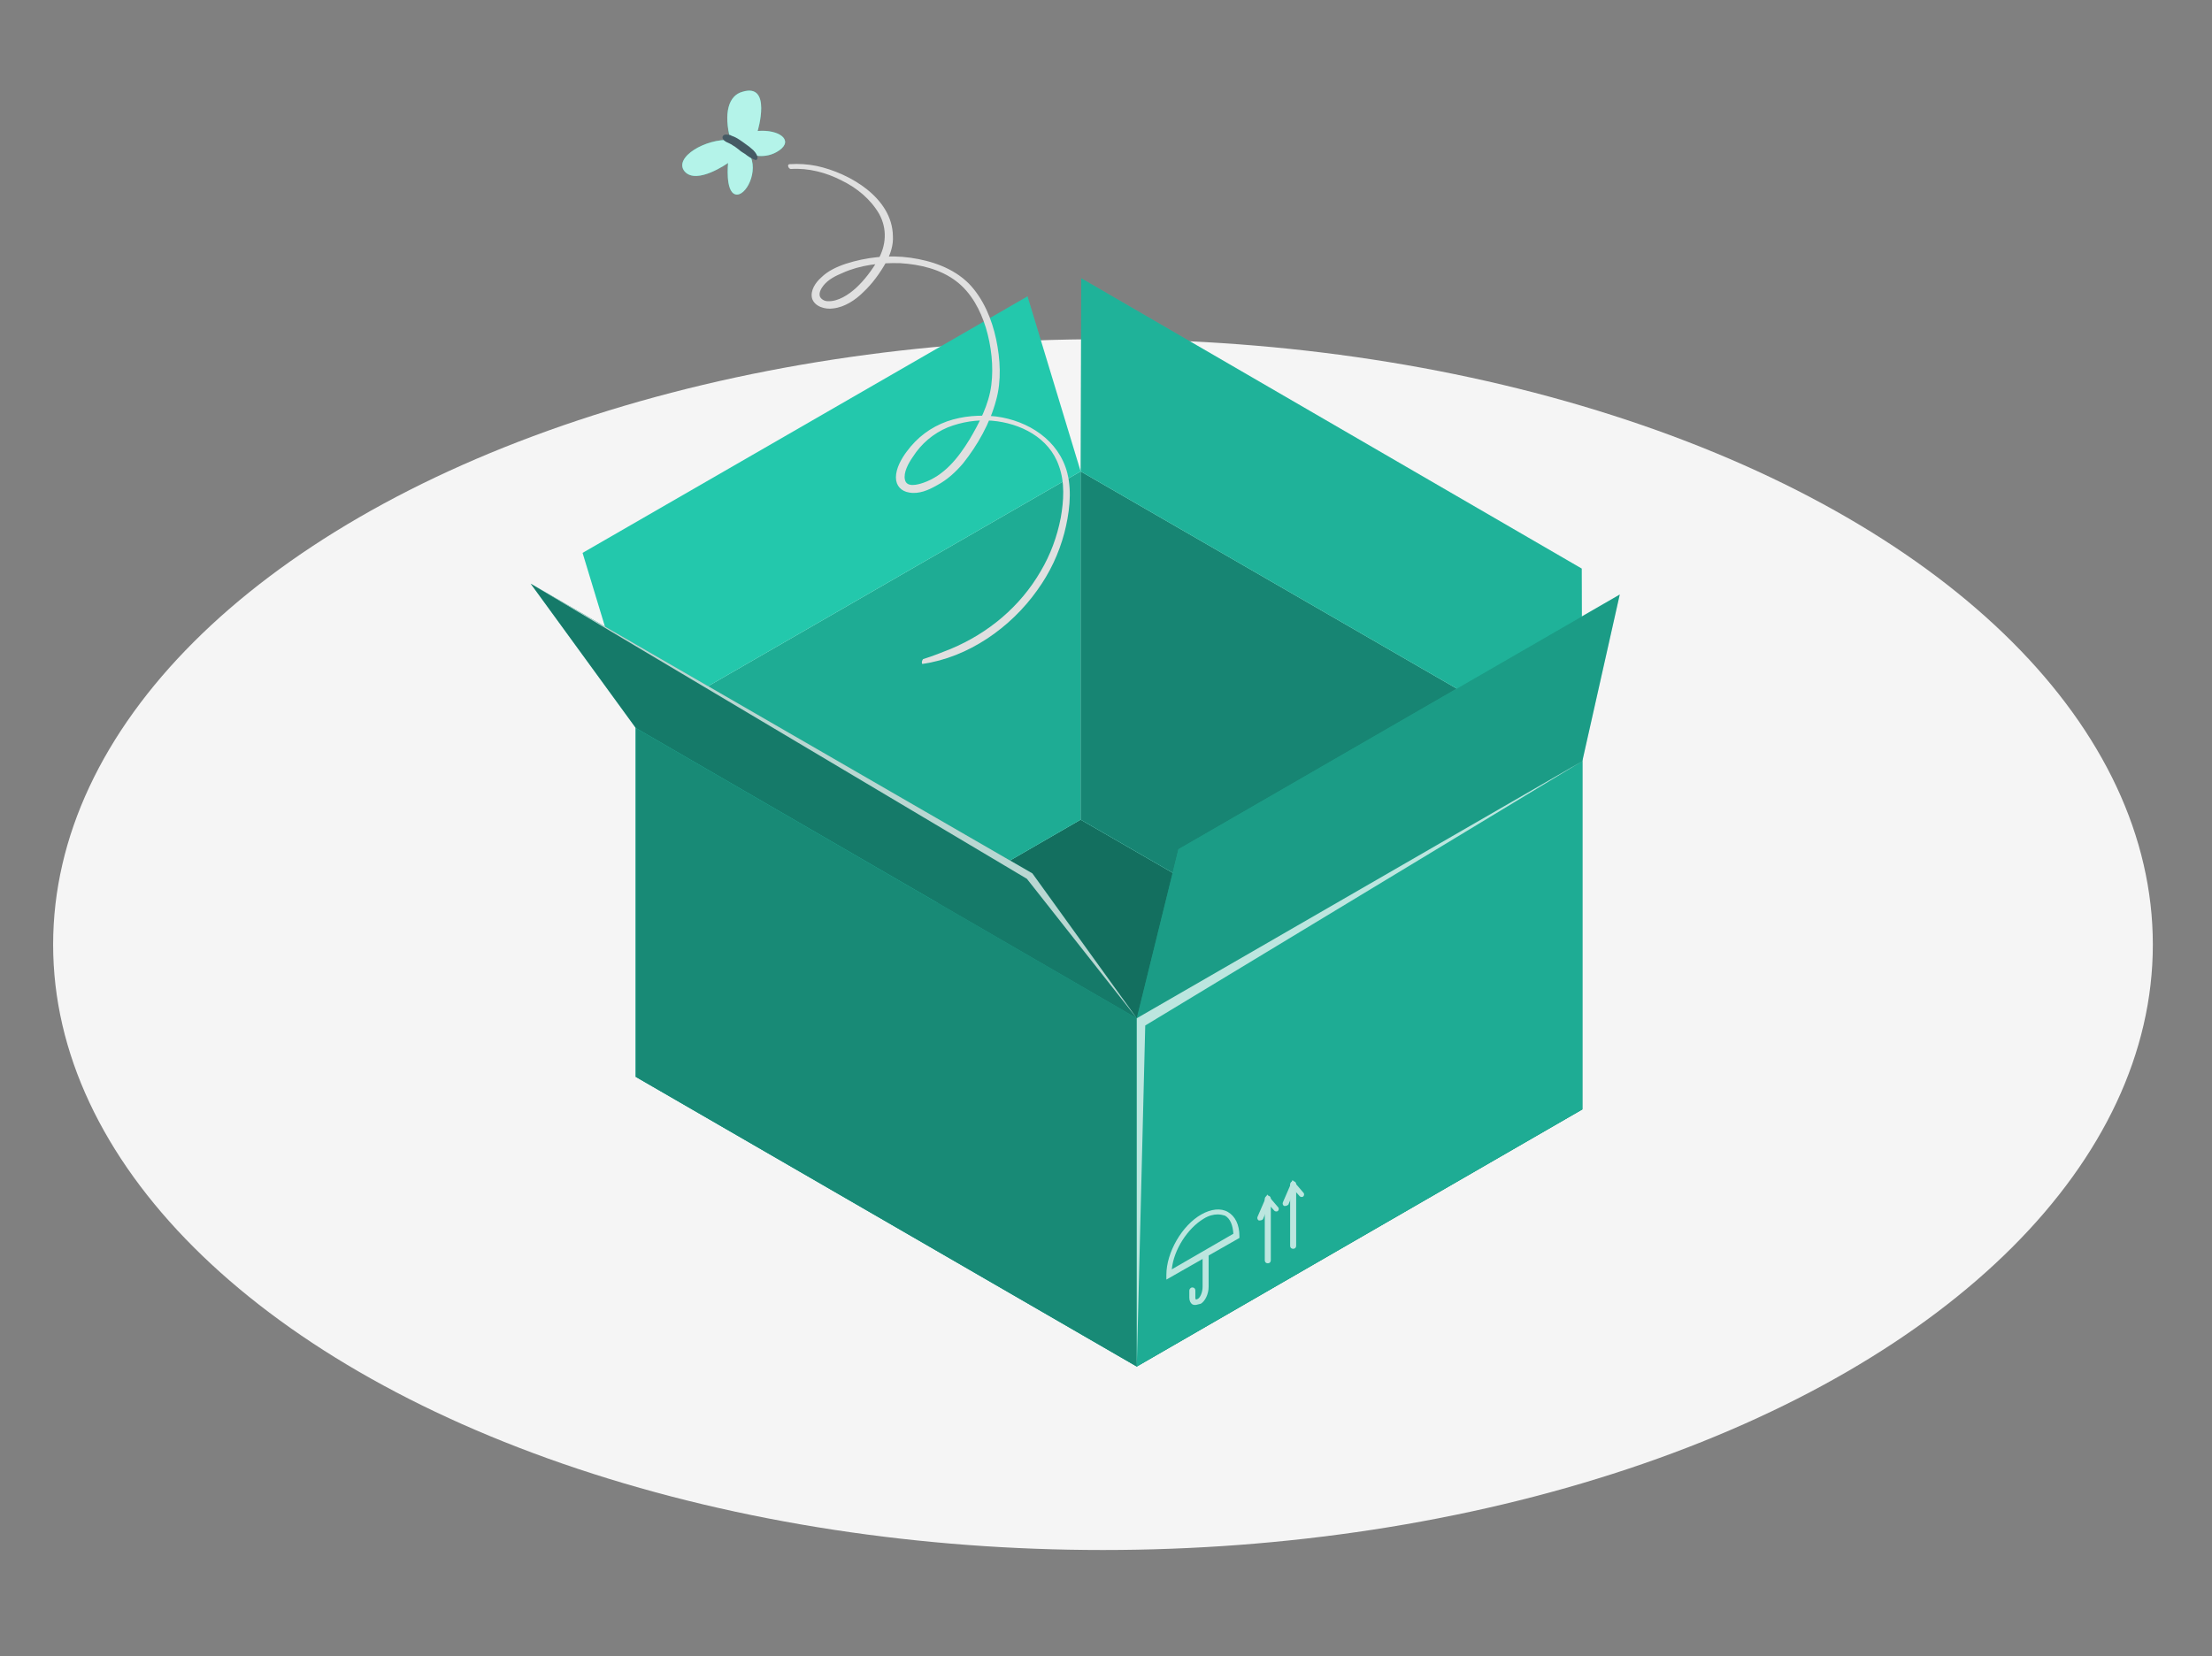 <?xml version="1.0" encoding="utf-8"?>
<!-- Generator: Adobe Illustrator 24.0.1, SVG Export Plug-In . SVG Version: 6.00 Build 0)  -->
<svg version="1.1" id="Layer_1" xmlns="http://www.w3.org/2000/svg" xmlns:xlink="http://www.w3.org/1999/xlink" x="0px" y="0px"
	 viewBox="0 0 366.4 274.4" style="enable-background:new 0 0 366.4 274.4;" xml:space="preserve">
<rect x="0" y="0" width="366.4" height="274.4" fill="#808080" stroke="none"/>
<style type="text/css">
	.st0{fill:#F5F5F5;}
	.st1{fill:#27DEBF;}
	.st2{opacity:0.5;enable-background:new    ;}
	.st3{opacity:0.23;enable-background:new    ;}
	.st4{opacity:0.38;enable-background:new    ;}
	.st5{opacity:0.4;enable-background:new    ;}
	.st6{opacity:0.2;enable-background:new    ;}
	.st7{opacity:0.3;enable-background:new    ;}
	.st8{opacity:0.1;enable-background:new    ;}
	.st9{opacity:0.45;enable-background:new    ;}
	.st10{opacity:0.7;}
	.st11{fill:#FFFFFF;}
	.st12{opacity:0.7;fill:#FFFFFF;enable-background:new    ;}
	.st13{fill:#E0E0E0;}
	.st14{opacity:0.65;fill:#FFFFFF;enable-background:new    ;}
	.st15{fill:#455A64;}
</style>
<g id="Floor">
	<ellipse id="Floor_7_" class="st0" cx="182.7" cy="156.5" rx="173.9" ry="100.3"/>
</g>
<g id="Box_1_">
	<g id="Box_2_">
		<g id="XMLID_820_">
			<polygon id="XMLID_848_" class="st1" points="262.1,183.8 188.3,226.4 105.3,178.4 179,135.8 			"/>
			<polygon id="XMLID_846_" class="st2" points="262.1,183.8 188.3,226.4 105.3,178.4 179,135.8 			"/>
			<polygon id="XMLID_845_" class="st1" points="179,78.1 179,135.8 105.3,178.4 105.3,120.6 			"/>
			<polygon id="XMLID_844_" class="st3" points="179,78.1 179,135.8 105.3,178.4 105.3,120.6 			"/>
			<polygon id="XMLID_843_" class="st1" points="188.3,168.7 188.3,226.4 105.3,178.4 105.3,120.6 			"/>
			<polygon id="XMLID_842_" class="st4" points="188.3,168.7 188.3,226.4 105.3,178.4 105.3,120.6 			"/>
			<polygon id="XMLID_841_" class="st1" points="262.1,126.1 262.1,183.8 179,135.8 179,78.1 			"/>
			<polygon id="XMLID_840_" class="st5" points="262.1,126.1 262.1,183.8 179,135.8 179,78.1 			"/>
			<polygon id="XMLID_839_" class="st1" points="262.1,183.8 262.1,126.1 188.3,168.7 188.3,226.4 			"/>
			<polygon id="XMLID_838_" class="st3" points="262.1,183.8 262.1,126.1 188.3,168.7 188.3,226.4 			"/>
			<polygon id="XMLID_830_" class="st1" points="179,78.1 179.1,46.1 262,94.2 262.1,126.1 			"/>
			<polygon id="XMLID_829_" class="st6" points="179,78.1 179.1,46.1 262,94.2 262.1,126.1 			"/>
			<polygon id="XMLID_828_" class="st1" points="188.3,168.7 195.2,140.7 268.3,98.5 262.1,126.1 			"/>
			<polygon id="XMLID_827_" class="st7" points="188.3,168.7 195.2,140.7 268.3,98.5 262.1,126.1 			"/>
			<polygon id="XMLID_825_" class="st1" points="105.3,120.6 96.5,91.6 170.2,49.1 179,78.1 			"/>
			<polygon id="XMLID_824_" class="st8" points="105.3,120.6 96.5,91.6 170.2,49.1 179,78.1 			"/>
			<polygon id="XMLID_823_" class="st1" points="105.3,120.6 87.9,96.7 171,144.7 188.3,168.7 			"/>
			<polygon id="XMLID_821_" class="st9" points="105.3,120.6 87.9,96.7 171,144.7 188.3,168.7 			"/>
		</g>
		<g id="XMLID_809_" class="st10">
			<g id="XMLID_815_">
				<g id="XMLID_818_">
					<path id="XMLID_819_" class="st11" d="M210,209.3c-0.3,0-0.5-0.2-0.5-0.5v-10.2c0-0.2,0.2-0.5,0.5-0.5s0.5,0.2,0.5,0.5v10.2
						C210.5,209.1,210.3,209.3,210,209.3z"/>
				</g>
				<g id="XMLID_816_">
					<path id="XMLID_817_" class="st11" d="M208.7,202.2c-0.1,0-0.1,0-0.2,0c-0.2-0.1-0.3-0.4-0.2-0.6l1.6-3.7l1.8,2.1
						c0.2,0.2,0.1,0.5,0,0.6c-0.2,0.2-0.5,0.1-0.6,0l-0.9-1l-1,2.4C209.1,202.1,208.9,202.2,208.7,202.2z"/>
				</g>
			</g>
			<g id="XMLID_810_">
				<g id="XMLID_813_">
					<path id="XMLID_814_" class="st11" d="M214.2,206.9c-0.3,0-0.5-0.2-0.5-0.5v-10.2c0-0.2,0.2-0.5,0.5-0.5s0.5,0.2,0.5,0.5v10.2
						C214.7,206.7,214.5,206.9,214.2,206.9z"/>
				</g>
				<g id="XMLID_811_">
					<path id="XMLID_812_" class="st11" d="M212.9,199.8c-0.1,0-0.1,0-0.2,0c-0.2-0.1-0.3-0.4-0.2-0.6l1.6-3.7l1.8,2.1
						c0.2,0.2,0.1,0.5,0,0.6c-0.2,0.2-0.5,0.1-0.6,0l-0.9-1l-1,2.4C213.2,199.7,213.1,199.8,212.9,199.8z"/>
				</g>
			</g>
		</g>
		<g id="XMLID_802_" class="st10">
			<g id="XMLID_807_">
				<path id="XMLID_808_" class="st11" d="M198,216.2c-0.2,0-0.3,0-0.5-0.1c-0.3-0.2-0.5-0.6-0.5-1.1v-1.2c0-0.2,0.2-0.5,0.5-0.5
					s0.5,0.2,0.5,0.5v1.2c0,0.2,0.1,0.3,0.1,0.3s0.1,0,0.3-0.1c0.4-0.2,0.8-1.1,0.8-2V208c0-0.2,0.2-0.5,0.5-0.5s0.5,0.2,0.5,0.5
					v5.2c0,1.2-0.6,2.4-1.3,2.8C198.4,216.1,198.2,216.2,198,216.2z"/>
			</g>
			<g id="XMLID_803_">
				<path id="XMLID_804_" class="st11" d="M193.2,212v-0.8c0-3.7,2.6-8.2,5.8-10c1.6-0.9,3.2-1.1,4.4-0.4s1.9,2.1,1.9,4v0.3
					L193.2,212z M201.7,201.2c-0.7,0-1.5,0.2-2.3,0.7c-2.7,1.6-5,5.2-5.3,8.4l10.2-5.9c-0.1-1.4-0.5-2.5-1.4-3
					C202.6,201.3,202.1,201.2,201.7,201.2z"/>
			</g>
		</g>
		<polygon class="st12" points="87.9,96.7 171,144.7 188.3,168.7 170.1,145.6 		"/>
		<polygon class="st12" points="262.1,126.1 188.3,168.7 188.3,226.4 189.7,169.9 		"/>
	</g>
</g>
<g id="Moth_1_">
	<g id="Moth_2_">
		<g>
			<path class="st13" d="M152.8,110c7.6-1.1,14.6-6,19-12.2c2.1-2.9,3.6-6.1,4.5-9.5c0.8-3.1,1.3-6.7,0.5-9.9
				c-1.4-5.5-6.5-8.7-11.8-9.4c-2.7-0.3-5.5-0.1-8.1,0.8c-2.8,1-5,2.7-6.7,5c-0.9,1.2-1.8,2.8-1.8,4.3c0,1.4,0.9,2.3,2.2,2.5
				c1.6,0.3,3.2-0.4,4.6-1.2c1.7-0.9,3.1-2.2,4.3-3.6c2.4-3,4.5-6.7,5.5-10.5c0.9-3.2,0.7-6.8,0-10.1s-2.1-6.7-4.5-9.2
				c-2.6-2.6-6.2-3.8-9.7-4.3c-3.6-0.5-7.3-0.1-10.7,1c-1.5,0.5-3,1.2-4.1,2.3c-0.9,0.8-1.8,2.1-1.5,3.4c0.4,1.4,2.2,1.9,3.5,1.7
				c1.9-0.2,3.7-1.4,5-2.7c1.5-1.4,2.8-3.2,3.8-5c0.7-1.3,1.2-2.8,1.1-4.3c-0.1-6.3-7.1-10.4-12.6-11.6c-1.5-0.3-3-0.4-4.5-0.3
				c-0.5,0-0.2,0.8,0.2,0.8c2.9-0.2,5.9,0.6,8.4,1.9c2.5,1.2,4.8,3.1,6.2,5.5c1.4,2.5,1.2,5.3-0.2,7.7c-1,1.7-2.2,3.3-3.6,4.6
				c-1.2,1.1-3,2.3-4.7,2.2c-0.5,0-1.1-0.3-1.3-0.8c-0.2-0.7,0.3-1.4,0.6-1.8c0.8-1,2-1.6,3.2-2.1c2.9-1.3,6.3-1.7,9.5-1.6
				c3.3,0.2,6.7,1,9.3,3c2.5,1.9,4,4.8,4.9,7.7c0.9,3,1.3,6.4,0.9,9.5c-0.4,3.2-2,6.3-3.6,9c-1.9,3.1-4.2,6-7.7,7.2
				c-0.9,0.3-2.7,0.8-3-0.5c-0.3-1.2,0.6-2.8,1.3-3.8c1.4-2.2,3.4-3.9,5.8-4.9c2.3-0.9,4.8-1.3,7.3-1.1c4.7,0.4,9.5,2.8,11.1,7.5
				c1,2.7,0.8,5.8,0.3,8.6c-0.6,3.1-1.7,6.1-3.3,8.8c-3.4,5.9-8.7,10.3-14.9,12.9c-1.5,0.6-3,1.2-4.6,1.7
				C152.6,109.6,152.7,110,152.8,110L152.8,110z"/>
		</g>
		<g>
			<path class="st1" d="M121,23.2c-4.1-0.3-9.5,2.9-7.6,5.2c2,2.3,7.2-1.4,7.2-1.4s-0.5,4.7,1.2,5.2s4-3.9,2.3-6.7
				c0,0,2.6,1.1,5-0.6c2.4-1.7-0.1-3.5-3.6-3.2c0,0,2.4-8-2.5-6.5C120.7,15.8,119.8,18.7,121,23.2z"/>
			<path class="st14" d="M121,23.2c-4.1-0.3-9.5,2.9-7.6,5.2c2,2.3,7.2-1.4,7.2-1.4s-0.5,4.7,1.2,5.2s4-3.9,2.3-6.7
				c0,0,2.6,1.1,5-0.6c2.4-1.7-0.1-3.5-3.6-3.2c0,0,2.4-8-2.5-6.5C120.7,15.8,119.8,18.7,121,23.2z"/>
			<path class="st15" d="M124.8,24.9c-0.2-0.2-0.5-0.4-0.7-0.6c-0.4-0.3-0.7-0.5-1.1-0.8c-0.3-0.2-0.7-0.5-1.1-0.7
				c-0.2-0.1-0.4-0.2-0.7-0.3c-0.3-0.2-0.6-0.2-1-0.2s-0.7,0.4-0.4,0.8c0.3,0.4,0.7,0.5,1.1,0.7c0.2,0.1,0.4,0.2,0.5,0.3
				c0.4,0.2,0.7,0.5,1,0.7c0.3,0.3,0.7,0.5,1,0.7c0.5,0.4,1.1,0.8,1.7,1c0.1,0,0.1,0,0.2,0C125.8,26.1,125.1,25.2,124.8,24.9z"/>
		</g>
	</g>
</g>
</svg>

